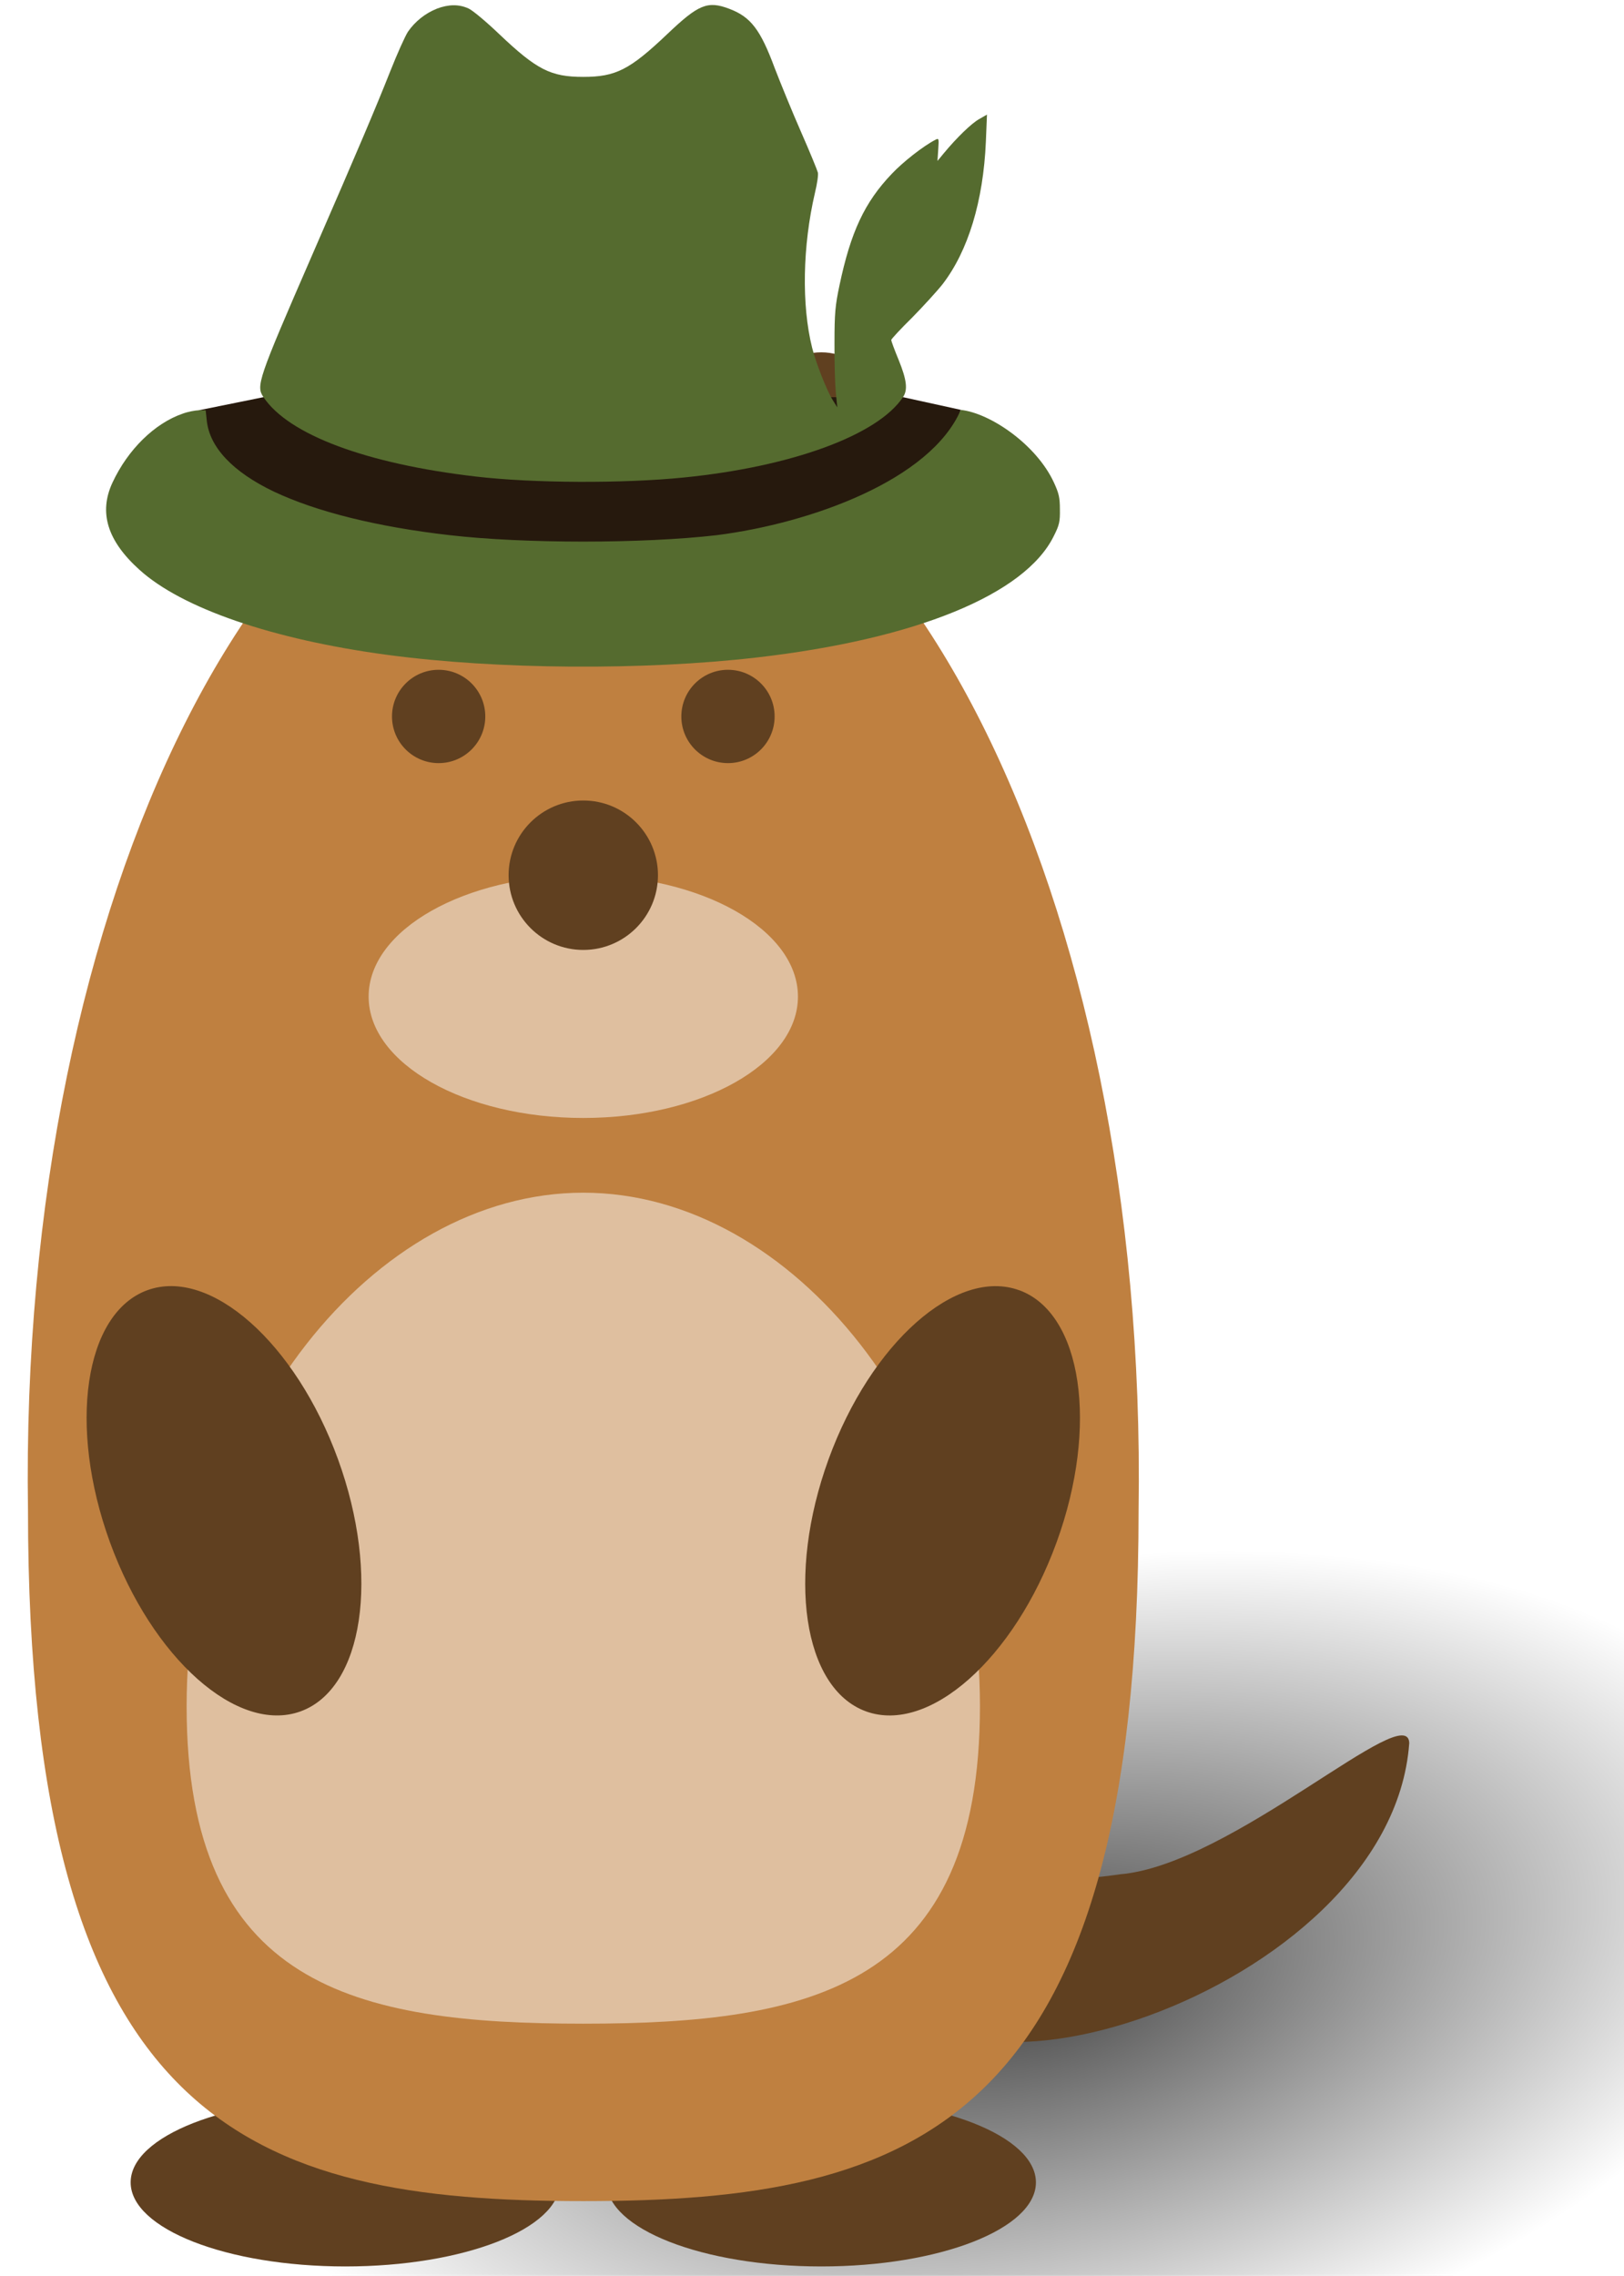 <?xml version="1.0" encoding="UTF-8" standalone="no"?>
<!-- Created with Inkscape (http://www.inkscape.org/) -->

<svg
   xmlns:dc="http://purl.org/dc/elements/1.1/"
   xmlns:cc="http://creativecommons.org/ns#"
   xmlns:rdf="http://www.w3.org/1999/02/22-rdf-syntax-ns#"
   xmlns:svg="http://www.w3.org/2000/svg"
   xmlns="http://www.w3.org/2000/svg"
   xmlns:xlink="http://www.w3.org/1999/xlink"
   xmlns:sodipodi="http://sodipodi.sourceforge.net/DTD/sodipodi-0.dtd"
   xmlns:inkscape="http://www.inkscape.org/namespaces/inkscape"
   version="1.1"
   id="svg2"
   xml:space="preserve"
   width="39.452"
   height="55.259"
   viewBox="0 0 39.452 55.259"
   sodipodi:docname="jodelmarmot.svg"
   inkscape:version="0.92.2 5c3e80d, 2017-08-06"><defs
     id="defs6"><linearGradient
       inkscape:collect="always"
       id="linearGradient1192"><stop
         style="stop-color:#000000;stop-opacity:1;"
         offset="0"
         id="stop1188" /><stop
         style="stop-color:#000000;stop-opacity:0;"
         offset="1"
         id="stop1190" /></linearGradient><clipPath
       clipPathUnits="userSpaceOnUse"
       id="clipPath30"><path
         d="M 0,0 H 34.575 V 18.852 H 0 Z"
         id="path28"
         inkscape:connector-curvature="0" /></clipPath><clipPath
       clipPathUnits="userSpaceOnUse"
       id="clipPath34"><path
         d="M 0,0 H 34.575 V 18.852 H 0 Z"
         id="path32"
         inkscape:connector-curvature="0" /></clipPath><clipPath
       clipPathUnits="userSpaceOnUse"
       id="clipPath38"><path
         d="m 5.929,3.814 c 7.401,1.305 13.029,4.462 12.573,7.053 -0.457,2.59 -6.826,3.632 -14.227,2.327 C -3.125,11.889 -8.754,8.732 -8.297,6.141 -7.84,3.551 -1.471,2.509 5.929,3.814 Z"
         id="path36"
         inkscape:connector-curvature="0" /></clipPath><mask
       maskUnits="userSpaceOnUse"
       x="0"
       y="0"
       width="1"
       height="1"
       id="mask40"><g
         id="g78"><g
           clip-path="url(#clipPath30)"
           id="g76"><g
             id="g74"><g
               id="g72"><g
                 clip-path="url(#clipPath34)"
                 id="g70"><g
                   id="g68"><g
                     transform="translate(12.185,0.922)"
                     id="g66"><g
                       id="g62"><path
                         d="m 5.929,3.814 c 7.401,1.305 13.029,4.462 12.573,7.053 -0.457,2.59 -6.826,3.632 -14.227,2.327 C -3.125,11.889 -8.754,8.732 -8.297,6.141 -7.84,3.551 -1.471,2.509 5.929,3.814 Z"
                         style="fill:none;stroke:#060606;stroke-width:3.432;stroke-linecap:butt;stroke-linejoin:round;stroke-miterlimit:10;stroke-dasharray:none;stroke-opacity:1"
                         id="path42"
                         inkscape:connector-curvature="0" /><path
                         d="m 5.929,3.814 c 7.401,1.305 13.029,4.462 12.573,7.053 -0.457,2.59 -6.826,3.632 -14.227,2.327 C -3.125,11.889 -8.754,8.732 -8.297,6.141 -7.84,3.551 -1.471,2.509 5.929,3.814 Z"
                         style="fill:none;stroke:#131313;stroke-width:2.451;stroke-linecap:butt;stroke-linejoin:round;stroke-miterlimit:10;stroke-dasharray:none;stroke-opacity:1"
                         id="path44"
                         inkscape:connector-curvature="0" /><path
                         d="m 5.929,3.814 c 7.401,1.305 13.029,4.462 12.573,7.053 -0.457,2.59 -6.826,3.632 -14.227,2.327 C -3.125,11.889 -8.754,8.732 -8.297,6.141 -7.84,3.551 -1.471,2.509 5.929,3.814 Z"
                         style="fill:none;stroke:#202020;stroke-width:1.471;stroke-linecap:butt;stroke-linejoin:round;stroke-miterlimit:10;stroke-dasharray:none;stroke-opacity:1"
                         id="path46"
                         inkscape:connector-curvature="0" /><g
                         id="g58"><g
                           clip-path="url(#clipPath38)"
                           id="g56"><path
                             d="M -12.185,-0.922 H 22.39 V 17.93 H -12.185 Z"
                             style="fill:#666666;fill-opacity:1;fill-rule:nonzero;stroke:none"
                             id="path48"
                             inkscape:connector-curvature="0" /><path
                             d="m 5.929,3.814 c 7.401,1.305 13.029,4.462 12.573,7.053 -0.457,2.59 -6.826,3.632 -14.227,2.327 C -3.125,11.889 -8.754,8.732 -8.297,6.141 -7.84,3.551 -1.471,2.509 5.929,3.814 Z"
                             style="fill:none;stroke:#606060;stroke-width:3.432;stroke-linecap:butt;stroke-linejoin:round;stroke-miterlimit:10;stroke-dasharray:none;stroke-opacity:1"
                             id="path50"
                             inkscape:connector-curvature="0" /><path
                             d="m 5.929,3.814 c 7.401,1.305 13.029,4.462 12.573,7.053 -0.457,2.59 -6.826,3.632 -14.227,2.327 C -3.125,11.889 -8.754,8.732 -8.297,6.141 -7.84,3.551 -1.471,2.509 5.929,3.814 Z"
                             style="fill:none;stroke:#535353;stroke-width:2.451;stroke-linecap:butt;stroke-linejoin:round;stroke-miterlimit:10;stroke-dasharray:none;stroke-opacity:1"
                             id="path52"
                             inkscape:connector-curvature="0" /><path
                             d="m 5.929,3.814 c 7.401,1.305 13.029,4.462 12.573,7.053 -0.457,2.59 -6.826,3.632 -14.227,2.327 C -3.125,11.889 -8.754,8.732 -8.297,6.141 -7.84,3.551 -1.471,2.509 5.929,3.814 Z"
                             style="fill:none;stroke:#464646;stroke-width:1.471;stroke-linecap:butt;stroke-linejoin:round;stroke-miterlimit:10;stroke-dasharray:none;stroke-opacity:1"
                             id="path54"
                             inkscape:connector-curvature="0" /></g></g><path
                         d="m 5.929,3.814 c 7.401,1.305 13.029,4.462 12.573,7.053 -0.457,2.59 -6.826,3.632 -14.227,2.327 C -3.125,11.889 -8.754,8.732 -8.297,6.141 -7.84,3.551 -1.471,2.509 5.929,3.814 Z"
                         style="fill:none;stroke:#333333;stroke-width:0.49;stroke-linecap:butt;stroke-linejoin:round;stroke-miterlimit:10;stroke-dasharray:none;stroke-opacity:1"
                         id="path60"
                         inkscape:connector-curvature="0" /></g><g
                       transform="translate(22.39,-0.922)"
                       id="g64" /></g></g></g></g></g></g></g></mask><radialGradient
       inkscape:collect="always"
       xlink:href="#linearGradient1192"
       id="radialGradient1194"
       cx="18.653"
       cy="-2.999"
       fx="18.653"
       fy="-2.999"
       r="14.363"
       gradientTransform="matrix(1,0,0,0.539,0,-1.382)"
       gradientUnits="userSpaceOnUse" /></defs><sodipodi:namedview
     pagecolor="#ffffff"
     bordercolor="#666666"
     borderopacity="1"
     objecttolerance="10"
     gridtolerance="10"
     guidetolerance="10"
     inkscape:pageopacity="0"
     inkscape:pageshadow="2"
     inkscape:window-width="640"
     inkscape:window-height="480"
     id="namedview4"
     showgrid="false"
     inkscape:zoom="17.591072"
     inkscape:cx="15.206131"
     inkscape:cy="30.153563"
     inkscape:current-layer="g10" /><g
     id="g10"
     inkscape:groupmode="layer"
     inkscape:label="jodelmarmot"
     transform="matrix(1.333,0,0,-1.333,0,55.259)"><ellipse
       style="opacity:0.728;fill:url(#radialGradient1194);fill-opacity:1;fill-rule:evenodd;stroke:none;stroke-width:6.054;stroke-linecap:round;stroke-linejoin:round;stroke-miterlimit:4;stroke-dasharray:none;stroke-dashoffset:0;stroke-opacity:1"
       id="path381"
       cx="18.653"
       cy="-2.999"
       transform="matrix(0.992,0.123,-0.066,-0.998,0,0)"
       rx="14.363"
       ry="7.742" /><g
       id="g86"
       transform="translate(10.63,-1.701)"><path
         inkscape:connector-curvature="0"
         id="path88"
         style="fill:#000000;fill-opacity:0;fill-rule:nonzero;stroke:none"
         d="m 5.929,3.814 c 7.401,1.305 13.029,4.462 12.573,7.053 -0.457,2.59 -6.826,3.632 -14.227,2.327 C -3.125,11.889 -8.754,8.732 -8.297,6.141 -7.84,3.551 -1.471,2.509 5.929,3.814 Z" /></g><g
       id="g90"
       transform="translate(10.63,-1.701)"><path
         inkscape:connector-curvature="0"
         id="path92"
         style="fill:#604020;fill-opacity:1;fill-rule:nonzero;stroke:none"
         d="m -0.425,3.402 c 0,0.845 -1.751,1.531 -3.912,1.531 -2.16,0 -3.912,-0.685 -3.912,-1.531 0,-0.845 1.751,-1.531 3.912,-1.531 2.16,0 3.912,0.685 3.912,1.531 z" /></g><g
       id="g94"
       transform="translate(10.63,-1.701)"><path
         inkscape:connector-curvature="0"
         id="path96"
         style="fill:#604020;fill-opacity:1;fill-rule:nonzero;stroke:none"
         d="m 8.249,3.402 c 0,0.845 -1.751,1.531 -3.912,1.531 -2.16,0 -3.912,-0.685 -3.912,-1.531 0,-0.845 1.751,-1.531 3.912,-1.531 2.16,0 3.912,0.685 3.912,1.531 z" /></g><g
       id="g98"
       transform="translate(10.63,-1.701)"><path
         inkscape:connector-curvature="0"
         id="path100"
         style="fill:#604020;fill-opacity:1;fill-rule:nonzero;stroke:none"
         d="m 5.868,34.527 c 0,1.221 -0.685,2.211 -1.531,2.211 -0.845,0 -1.531,-0.99 -1.531,-2.211 0,-1.221 0.685,-2.211 1.531,-2.211 0.845,0 1.531,0.99 1.531,2.211 z" /></g><g
       id="g102"
       transform="translate(10.63,-1.701)"><path
         inkscape:connector-curvature="0"
         id="path104"
         style="fill:#604020;fill-opacity:1;fill-rule:nonzero;stroke:none"
         d="m -2.807,34.527 c 0,1.221 -0.685,2.211 -1.531,2.211 -0.845,0 -1.531,-0.99 -1.531,-2.211 0,-1.221 0.685,-2.211 1.531,-2.211 0.845,0 1.531,0.99 1.531,2.211 z" /></g><g
       id="g106"
       transform="translate(10.63,-1.701)"><path
         inkscape:connector-curvature="0"
         id="path108"
         style="fill:#604020;fill-opacity:1;fill-rule:nonzero;stroke:none"
         d="M 15.052,11.396 C 14.712,6.803 5.868,4.082 5.698,7.484 5.358,9.525 7.569,8.674 9.78,9.014 c 2.041,0.17 5.273,3.232 5.273,2.381 z" /></g><g
       id="g110"
       transform="translate(10.63,-1.701)"><path
         inkscape:connector-curvature="0"
         id="path112"
         style="fill:#bf8040;fill-opacity:1;fill-rule:nonzero;stroke:none"
         d="M 10.12,15.648 C 10.12,4.422 6.038,3.061 0,3.061 c -6.038,0 -10.12,1.361 -10.12,12.586 C -10.29,26.873 -5.698,35.887 0,35.887 c 5.698,0 10.29,-9.014 10.12,-20.24 z" /></g><g
       id="g114"
       transform="translate(10.63,-1.701)"><path
         inkscape:connector-curvature="0"
         id="path116"
         style="fill:#dfbf9f;fill-opacity:1;fill-rule:nonzero;stroke:none"
         d="M 7.229,12.076 C 7.229,6.973 4.167,6.293 0,6.293 c -4.167,0 -7.229,0.68 -7.229,5.783 0,5.102 3.402,9.354 7.229,9.354 3.827,0 7.229,-4.252 7.229,-9.354 z" /></g><g
       id="g118"
       transform="translate(10.63,-1.701)"><path
         inkscape:connector-curvature="0"
         id="path120"
         style="fill:#604020;fill-opacity:1;fill-rule:nonzero;stroke:none"
         d="M 7.944,19.653 C 6.797,20.071 5.241,18.692 4.47,16.574 3.699,14.455 4.004,12.399 5.152,11.982 c 1.148,-0.418 2.703,0.961 3.474,3.08 0.771,2.118 0.466,4.174 -0.682,4.592 z" /></g><g
       id="g122"
       transform="translate(10.63,-1.701)"><path
         inkscape:connector-curvature="0"
         id="path124"
         style="fill:#604020;fill-opacity:1;fill-rule:nonzero;stroke:none"
         d="m -5.152,11.982 c 1.148,0.418 1.453,2.474 0.682,4.592 -0.771,2.119 -2.326,3.497 -3.474,3.08 -1.148,-0.418 -1.453,-2.474 -0.682,-4.592 0.771,-2.118 2.326,-3.497 3.474,-3.08 z" /></g><g
       id="g126"
       transform="translate(10.63,-1.701)"><path
         inkscape:connector-curvature="0"
         id="path128"
         style="fill:#dfbf9f;fill-opacity:1;fill-rule:nonzero;stroke:none"
         d="m 3.912,25.002 c 0,1.221 -1.751,2.211 -3.912,2.211 -2.16,0 -3.912,-0.99 -3.912,-2.211 0,-1.221 1.751,-2.211 3.912,-2.211 2.16,0 3.912,0.99 3.912,2.211 z" /></g><g
       id="g130"
       transform="translate(10.63,-1.701)"><path
         inkscape:connector-curvature="0"
         id="path132"
         style="fill:#604020;fill-opacity:1;fill-rule:nonzero;stroke:none"
         d="m 1.361,27.213 c 0,0.751 -0.609,1.361 -1.361,1.361 -0.751,0 -1.361,-0.609 -1.361,-1.361 0,-0.751 0.609,-1.361 1.361,-1.361 0.751,0 1.361,0.609 1.361,1.361 z" /></g><g
       id="g134"
       transform="translate(10.63,-1.701)"><path
         inkscape:connector-curvature="0"
         id="path136"
         style="fill:#604020;fill-opacity:1;fill-rule:nonzero;stroke:none"
         d="m -1.786,30.105 c 0,0.47 -0.381,0.85 -0.85,0.85 -0.47,0 -0.85,-0.381 -0.85,-0.85 0,-0.47 0.381,-0.85 0.85,-0.85 0.47,0 0.85,0.381 0.85,0.85 z" /></g><g
       id="g138"
       transform="translate(10.63,-1.701)"><path
         inkscape:connector-curvature="0"
         id="path140"
         style="fill:#604020;fill-opacity:1;fill-rule:nonzero;stroke:none"
         d="m 3.487,30.105 c 0,0.47 -0.381,0.85 -0.85,0.85 -0.47,0 -0.85,-0.381 -0.85,-0.85 0,-0.47 0.381,-0.85 0.85,-0.85 0.47,0 0.85,0.381 0.85,0.85 z" /></g><path
       inkscape:connector-curvature="0"
       id="path152"
       style="fill:#26190d;fill-opacity:1;fill-rule:nonzero;stroke:none"
       d="m 17.51,33.989 -1.054,0.231 H 4.802 L 3.626,33.982 v -2.721 h 12.926 z" /><path
       d="M 7.959,41.295 C 7.752,41.213 7.564,41.064 7.435,40.877 7.384,40.799 7.238,40.475 7.112,40.156 6.85,39.496 6.558,38.805 5.68,36.788 4.697,34.53 4.663,34.424 4.802,34.22 5.258,33.536 6.677,33.006 8.673,32.774 c 1.044,-0.122 2.684,-0.129 3.793,-0.017 1.966,0.197 3.531,0.772 3.99,1.463 0.092,0.133 0.068,0.316 -0.078,0.677 -0.075,0.18 -0.136,0.347 -0.136,0.364 0,0.017 0.17,0.201 0.378,0.405 0.204,0.208 0.456,0.483 0.558,0.612 0.466,0.606 0.742,1.51 0.789,2.599 l 0.02,0.49 -0.143,-0.082 C 17.708,39.21 17.436,38.948 17.197,38.659 l -0.112,-0.136 0.014,0.211 c 0.014,0.204 0.01,0.207 -0.054,0.173 -0.218,-0.112 -0.592,-0.405 -0.793,-0.619 -0.497,-0.52 -0.748,-1.061 -0.952,-2.027 -0.078,-0.367 -0.092,-0.51 -0.092,-1.054 -0.003,-0.347 0.01,-0.752 0.024,-0.901 l 0.027,-0.272 -0.085,0.136 c -0.105,0.167 -0.306,0.677 -0.374,0.952 -0.194,0.776 -0.173,1.854 0.051,2.816 0.041,0.167 0.065,0.333 0.054,0.374 -0.01,0.041 -0.146,0.374 -0.306,0.738 -0.16,0.364 -0.374,0.888 -0.48,1.163 -0.262,0.707 -0.439,0.935 -0.83,1.082 -0.395,0.15 -0.561,0.078 -1.126,-0.459 -0.687,-0.653 -0.942,-0.782 -1.534,-0.782 -0.592,0 -0.847,0.129 -1.534,0.782 -0.231,0.221 -0.48,0.429 -0.554,0.463 -0.177,0.082 -0.367,0.078 -0.582,-0.003 z"
       style="fill:#556b2f;fill-opacity:1;fill-rule:nonzero;stroke:none"
       id="path154"
       inkscape:connector-curvature="0"
       sodipodi:nodetypes="cccccccccsccccccccccccccccccccccscccc" /><path
       inkscape:connector-curvature="0"
       id="path158"
       style="fill:#556b2f;fill-opacity:1;fill-rule:nonzero;stroke:none"
       d="M 3.333,33.921 C 2.816,33.744 2.33,33.264 2.051,32.666 1.796,32.121 1.955,31.604 2.54,31.077 c 0.776,-0.704 2.432,-1.272 4.517,-1.551 2.007,-0.269 4.67,-0.286 6.735,-0.048 2.898,0.333 4.888,1.146 5.412,2.211 0.102,0.201 0.116,0.265 0.112,0.49 0,0.214 -0.02,0.293 -0.109,0.486 -0.316,0.687 -1.157,1.265 -1.697,1.323 -0.554,-1.278 -2.728,-2.063 -4.449,-2.282 -1.35,-0.156 -3.514,-0.156 -4.864,0 -1.316,0.15 -2.425,0.425 -3.204,0.793 -0.748,0.357 -1.174,0.806 -1.225,1.296 l -0.02,0.187 H 3.626 C 3.558,33.979 3.425,33.955 3.333,33.921 Z"
       sodipodi:nodetypes="cccccccccccccccc" /></g></svg>